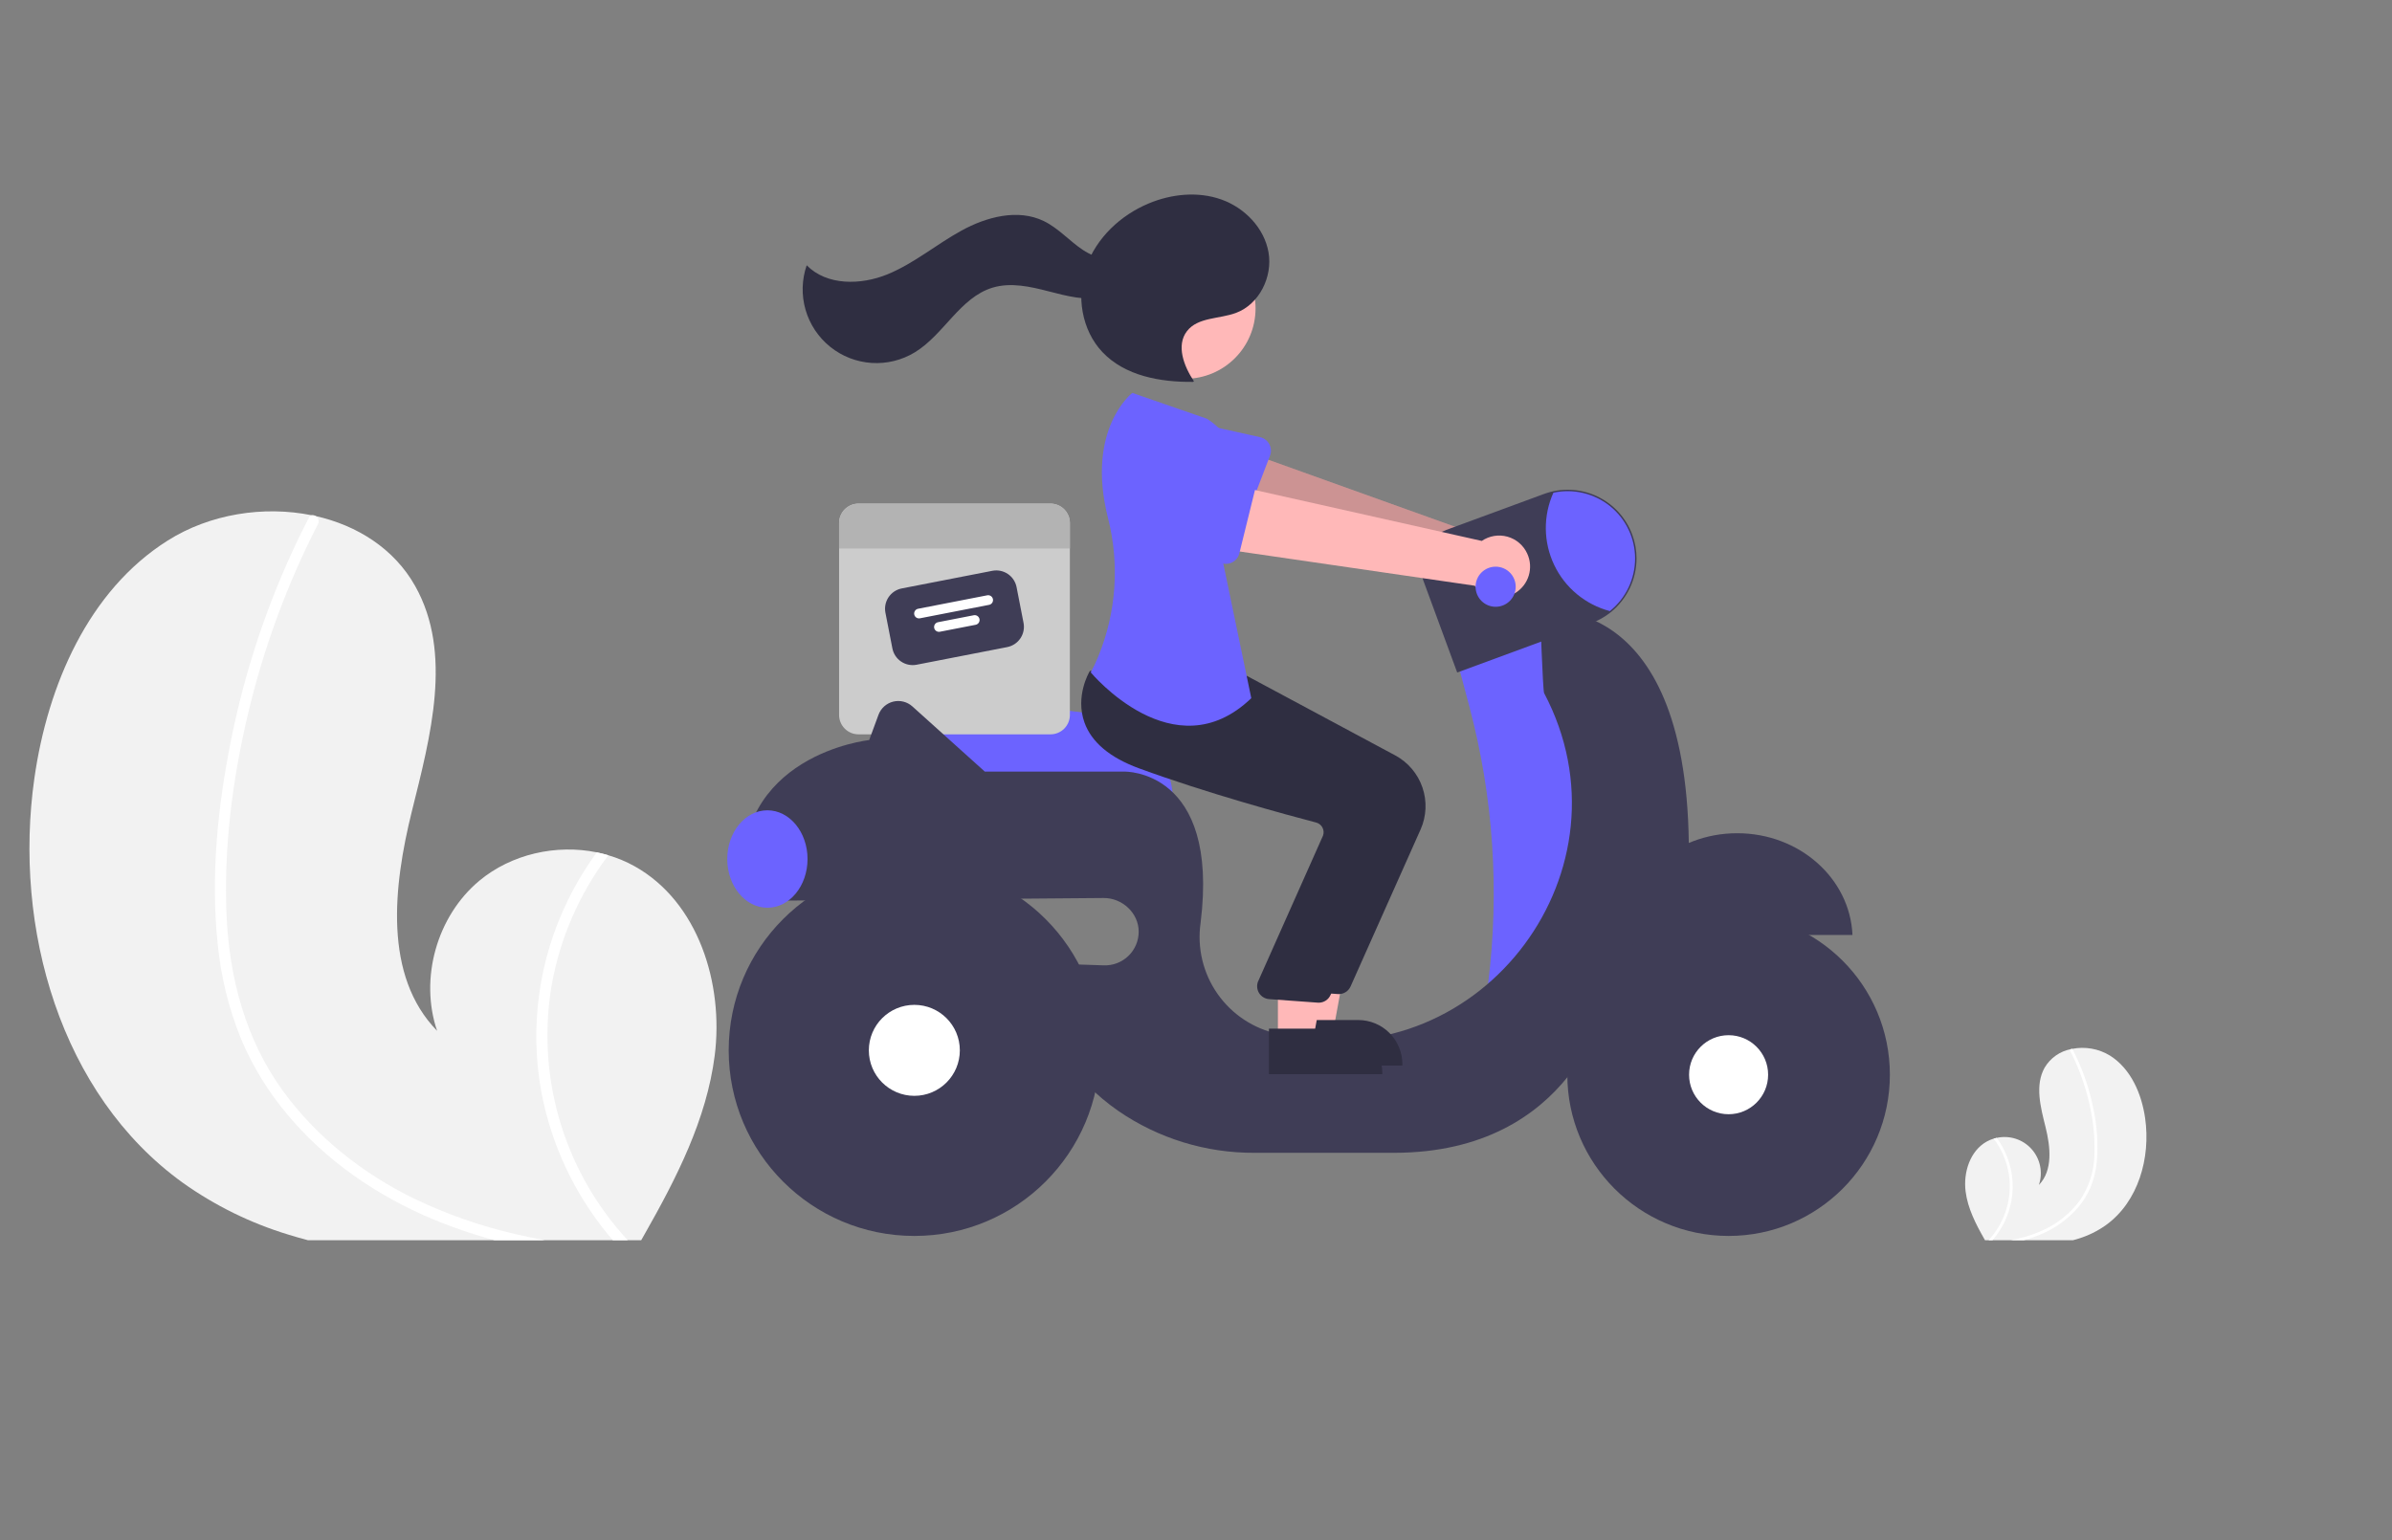 <svg width="295" height="190" viewBox="0 0 295 190" fill="none" xmlns="http://www.w3.org/2000/svg">
<rect x="0" y="0" width="295" height="190" fill="#808080" stroke="none"/>
<g clip-path="url(#clip0_1162_49399)">
<path d="M88.144 130.214C87.136 138.11 83.431 145.334 79.478 152.293C79.347 152.529 79.212 152.763 79.075 153H37.987C37.156 152.784 36.336 152.547 35.519 152.293C30.879 150.88 26.497 148.724 22.546 145.91C7.43 135.02 1.614 114.441 4.241 96.001C5.874 84.545 10.902 72.848 20.693 66.678C25.863 63.414 32.503 62.353 38.454 63.566C38.61 63.594 38.765 63.63 38.924 63.662C44.044 64.814 48.606 67.678 51.201 72.293C55.868 80.585 53.089 90.856 50.794 100.085C48.507 109.314 47.266 120.36 53.906 127.166C51.714 120.713 53.878 113.016 59.114 108.652C63.071 105.361 68.58 104.126 73.605 105.148C74.085 105.251 74.559 105.368 75.026 105.509C76.154 105.839 77.242 106.295 78.268 106.867C86.1 111.241 89.272 121.315 88.144 130.214Z" fill="#F2F2F2"/>
<path d="M63.781 152.293C64.92 152.558 66.062 152.791 67.211 153H60.999C60.185 152.781 59.376 152.547 58.573 152.293C56.809 151.741 55.071 151.108 53.361 150.394C46.501 147.516 40.183 143.195 35.402 137.445C33.064 134.66 31.155 131.541 29.738 128.192C28.201 124.407 27.224 120.417 26.838 116.35C25.972 108.005 26.856 99.431 28.507 91.235C30.211 82.74 32.962 74.489 36.696 66.671C37.145 65.734 37.61 64.803 38.09 63.877C38.123 63.801 38.172 63.733 38.236 63.68C38.299 63.626 38.373 63.587 38.454 63.566C38.617 63.535 38.786 63.569 38.924 63.662C39.09 63.757 39.212 63.912 39.267 64.094C39.322 64.278 39.304 64.474 39.217 64.645C35.367 72.153 32.448 80.104 30.526 88.321C28.645 96.337 27.577 104.724 27.941 112.966C28.288 120.667 30.3 128.241 34.865 134.539C39.034 140.288 44.79 144.821 51.158 147.908C55.189 149.837 59.423 151.307 63.781 152.293Z" fill="white"/>
<path d="M77.416 153H75.584C75.379 152.766 75.181 152.53 74.987 152.293C70.815 147.224 67.988 141.184 66.769 134.733C65.288 126.683 66.44 118.37 70.054 111.025C71.062 108.966 72.25 106.999 73.604 105.148C74.085 105.251 74.559 105.368 75.025 105.509C71.464 110.227 69.069 115.721 68.035 121.541C67.112 126.995 67.419 132.586 68.933 137.906C70.446 143.226 73.128 148.141 76.783 152.293C76.988 152.53 77.2 152.766 77.416 153Z" fill="white"/>
<path d="M242.414 146.986C242.68 149.07 243.658 150.977 244.701 152.813C244.736 152.876 244.771 152.937 244.807 153H255.651C255.87 152.943 256.087 152.881 256.302 152.813C257.527 152.44 258.684 151.872 259.726 151.129C263.716 148.255 265.251 142.824 264.557 137.957C264.126 134.933 262.799 131.846 260.215 130.218C258.812 129.363 257.138 129.07 255.528 129.397C255.487 129.404 255.446 129.414 255.404 129.422C254.734 129.552 254.098 129.822 253.54 130.214C252.982 130.607 252.513 131.113 252.164 131.7C250.932 133.888 251.665 136.599 252.271 139.035C252.875 141.47 253.202 144.386 251.45 146.182C251.707 145.431 251.759 144.625 251.601 143.847C251.443 143.069 251.081 142.347 250.551 141.755C250.022 141.163 249.345 140.723 248.589 140.48C247.833 140.237 247.026 140.199 246.251 140.371C246.124 140.398 245.999 140.429 245.876 140.466C245.578 140.553 245.291 140.674 245.02 140.825C242.953 141.979 242.116 144.638 242.414 146.986Z" fill="#F2F2F2"/>
<path d="M248.845 152.814C248.544 152.884 248.243 152.945 247.939 153H249.579C249.794 152.942 250.007 152.881 250.219 152.814C250.685 152.668 251.143 152.501 251.595 152.312C253.425 151.569 255.051 150.397 256.334 148.895C256.951 148.16 257.455 147.337 257.829 146.453C258.235 145.454 258.493 144.401 258.595 143.328C258.781 141.109 258.632 138.874 258.154 136.699C257.704 134.457 256.978 132.28 255.993 130.216C255.874 129.969 255.752 129.723 255.625 129.479C255.616 129.459 255.603 129.441 255.587 129.427C255.57 129.413 255.55 129.403 255.529 129.397C255.486 129.389 255.441 129.398 255.405 129.422C255.361 129.447 255.329 129.488 255.314 129.537C255.3 129.585 255.305 129.637 255.327 129.682C256.344 131.663 257.114 133.762 257.621 135.93C258.144 138.057 258.373 140.246 258.303 142.435C258.266 144.471 257.631 146.451 256.476 148.128C255.354 149.639 253.877 150.85 252.176 151.656C251.112 152.165 249.995 152.554 248.845 152.814Z" fill="white"/>
<path d="M245.246 153H245.729C245.784 152.938 245.836 152.876 245.887 152.813C246.988 151.475 247.734 149.882 248.056 148.179C248.447 146.054 248.143 143.86 247.189 141.922C246.923 141.379 246.609 140.86 246.252 140.371C246.125 140.398 246 140.429 245.877 140.466C246.817 141.712 247.449 143.161 247.722 144.697C247.965 146.137 247.884 147.612 247.485 149.016C247.086 150.42 246.378 151.718 245.413 152.813C245.359 152.876 245.303 152.938 245.246 153Z" fill="white"/>
<path d="M144.675 99.141H110.737L110.377 88.706C110.361 88.254 110.444 87.803 110.619 87.386C110.794 86.969 111.058 86.594 111.391 86.289C111.725 85.983 112.121 85.753 112.552 85.615C112.983 85.477 113.439 85.434 113.888 85.489L133.638 87.907H133.64C136.568 87.915 139.374 89.083 141.442 91.156C143.51 93.228 144.673 96.036 144.675 98.964V99.141Z" fill="#6C63FF"/>
<path d="M129.549 62.127H105.879C105.565 62.127 105.253 62.189 104.962 62.31C104.671 62.43 104.407 62.607 104.184 62.829C103.962 63.052 103.785 63.316 103.665 63.607C103.544 63.898 103.482 64.21 103.482 64.524V88.195C103.482 88.509 103.544 88.821 103.665 89.112C103.785 89.403 103.962 89.667 104.184 89.89C104.407 90.112 104.671 90.289 104.962 90.409C105.253 90.53 105.565 90.591 105.879 90.591H129.549C129.864 90.591 130.176 90.53 130.467 90.409C130.758 90.289 131.022 90.112 131.245 89.89C131.467 89.667 131.644 89.403 131.764 89.112C131.885 88.821 131.947 88.509 131.946 88.195V64.524C131.947 64.21 131.885 63.898 131.764 63.607C131.644 63.316 131.467 63.052 131.245 62.829C131.022 62.607 130.758 62.43 130.467 62.31C130.176 62.189 129.864 62.127 129.549 62.127Z" fill="#CCCCCC"/>
<path d="M124.218 79.827L113.043 82.003C112.38 82.131 111.693 81.992 111.133 81.614C110.573 81.237 110.186 80.653 110.056 79.99L109.197 75.579C109.069 74.916 109.208 74.229 109.586 73.669C109.963 73.109 110.547 72.722 111.21 72.592L122.386 70.416C123.048 70.287 123.735 70.427 124.295 70.805C124.855 71.182 125.242 71.766 125.372 72.429L126.231 76.84C126.36 77.503 126.22 78.19 125.842 78.75C125.465 79.31 124.881 79.697 124.218 79.827Z" fill="#3F3D56"/>
<path d="M121.983 74.615L113.454 76.276C113.298 76.306 113.136 76.274 113.005 76.185C112.873 76.096 112.782 75.958 112.751 75.802C112.721 75.646 112.754 75.485 112.843 75.353C112.931 75.221 113.069 75.13 113.225 75.1L121.754 73.439C121.91 73.408 122.071 73.441 122.203 73.53C122.335 73.619 122.426 73.756 122.456 73.912C122.487 74.068 122.454 74.23 122.365 74.362C122.276 74.494 122.139 74.585 121.983 74.615Z" fill="white"/>
<path d="M120.324 77.075L115.913 77.934C115.757 77.964 115.595 77.931 115.464 77.842C115.332 77.754 115.241 77.616 115.21 77.46C115.18 77.304 115.213 77.142 115.302 77.011C115.39 76.879 115.528 76.788 115.684 76.757L120.095 75.898C120.173 75.883 120.252 75.883 120.329 75.899C120.406 75.915 120.48 75.946 120.545 75.99C120.61 76.034 120.666 76.09 120.71 76.156C120.753 76.221 120.783 76.295 120.798 76.372C120.813 76.449 120.813 76.529 120.797 76.606C120.782 76.683 120.751 76.756 120.707 76.821C120.663 76.887 120.606 76.943 120.541 76.986C120.475 77.029 120.402 77.06 120.324 77.075Z" fill="white"/>
<path d="M131.946 64.524V67.67H103.482V64.524C103.482 64.21 103.544 63.898 103.665 63.607C103.785 63.316 103.962 63.052 104.184 62.829C104.407 62.607 104.671 62.43 104.962 62.31C105.253 62.189 105.565 62.127 105.879 62.127H129.549C129.864 62.127 130.176 62.189 130.467 62.31C130.758 62.43 131.022 62.607 131.245 62.829C131.467 63.052 131.644 63.316 131.764 63.607C131.885 63.898 131.947 64.21 131.946 64.524Z" fill="#B3B3B3"/>
<path d="M188.787 68.655C188.623 68.125 188.344 67.637 187.971 67.226C187.597 66.815 187.138 66.49 186.626 66.276C186.114 66.061 185.561 65.962 185.006 65.984C184.451 66.006 183.908 66.15 183.415 66.405L150.85 54.721L149.416 62.856L181.877 71.783C182.36 72.583 183.12 73.179 184.013 73.456C184.906 73.734 185.869 73.674 186.721 73.288C187.573 72.903 188.254 72.218 188.634 71.364C189.015 70.51 189.069 69.547 188.787 68.655Z" fill="#FFB8B8"/>
<path opacity="0.2" d="M188.787 68.655C188.623 68.125 188.344 67.637 187.971 67.226C187.597 66.815 187.138 66.49 186.626 66.276C186.114 66.061 185.561 65.962 185.006 65.984C184.451 66.006 183.908 66.15 183.415 66.405L150.85 54.721L149.416 62.856L181.877 71.783C182.36 72.583 183.12 73.179 184.013 73.456C184.906 73.734 185.869 73.674 186.721 73.288C187.573 72.903 188.254 72.218 188.634 71.364C189.015 70.51 189.069 69.547 188.787 68.655Z" fill="black"/>
<path d="M156.629 56.204L153.554 64.237C153.466 64.466 153.331 64.673 153.156 64.844C152.981 65.016 152.772 65.147 152.541 65.231C152.311 65.314 152.066 65.346 151.822 65.326C151.578 65.305 151.341 65.233 151.128 65.113L143.654 60.906C142.488 60.452 141.548 59.553 141.043 58.408C140.538 57.262 140.507 55.963 140.958 54.795C141.409 53.627 142.305 52.685 143.449 52.176C144.593 51.668 145.893 51.633 147.062 52.081L155.408 53.932C155.647 53.985 155.871 54.089 156.066 54.237C156.261 54.385 156.422 54.573 156.538 54.788C156.654 55.004 156.722 55.242 156.738 55.486C156.754 55.73 156.716 55.975 156.629 56.204Z" fill="#6C63FF"/>
<path d="M191.35 76.094L179.682 81.398L181.214 87.165C184.172 98.303 184.957 109.906 183.526 121.34L192.057 123.122L199.129 105.089L196.654 84.58L191.35 76.094Z" fill="#6C63FF"/>
<path d="M214.245 102.79C206.578 102.79 200.331 108.363 200.027 115.342H228.462C228.159 108.363 221.911 102.79 214.245 102.79Z" fill="#3F3D56"/>
<path d="M208.276 103.993C207.877 72.489 189.935 75.387 189.935 75.387C189.935 75.387 190.27 85.193 190.431 85.498C201.865 107.131 182.995 132.492 158.976 127.826C158.523 127.738 158.088 127.649 157.671 127.558C154.627 126.923 151.94 125.152 150.156 122.606C148.372 120.06 147.625 116.93 148.066 113.852C150.432 94.852 138.664 95.188 138.664 95.188H121.456L112.52 87.145C112.204 86.861 111.824 86.659 111.412 86.556C111.001 86.453 110.57 86.453 110.158 86.554C109.746 86.656 109.365 86.858 109.049 87.141C108.733 87.424 108.491 87.78 108.344 88.178L107.194 91.299C107.194 91.299 90.222 93.066 91.636 109.685H96.884C96.871 110.157 96.89 110.63 96.94 111.1L136.101 110.781C138.396 110.762 140.422 112.623 140.432 114.918C140.434 115.477 140.324 116.03 140.107 116.546C139.891 117.061 139.573 117.527 139.172 117.917C138.771 118.306 138.295 118.61 137.774 118.812C137.253 119.013 136.696 119.108 136.138 119.089L129.824 118.879C127.879 127.541 132.653 133.376 137.913 137.044C142.865 140.448 148.741 142.253 154.75 142.215H171.901C194.178 142.215 198.067 123.475 198.067 123.475C209.736 118.525 208.276 103.993 208.276 103.993Z" fill="#3F3D56"/>
<path d="M213.184 152.47C224.169 152.47 233.074 143.565 233.074 132.58C233.074 121.596 224.169 112.691 213.184 112.691C202.2 112.691 193.295 121.596 193.295 132.58C193.295 143.565 202.2 152.47 213.184 152.47Z" fill="#3F3D56"/>
<path d="M213.183 137.455C215.876 137.455 218.058 135.272 218.058 132.58C218.058 129.888 215.876 127.705 213.183 127.705C210.491 127.705 208.309 129.888 208.309 132.58C208.309 135.272 210.491 137.455 213.183 137.455Z" fill="white"/>
<path d="M112.764 152.47C125.409 152.47 135.659 142.219 135.659 129.575C135.659 116.93 125.409 106.68 112.764 106.68C100.12 106.68 89.869 116.93 89.869 129.575C89.869 142.219 100.12 152.47 112.764 152.47Z" fill="#3F3D56"/>
<path d="M112.764 135.186C115.863 135.186 118.375 132.674 118.375 129.574C118.375 126.475 115.863 123.963 112.764 123.963C109.665 123.963 107.152 126.475 107.152 129.574C107.152 132.674 109.665 135.186 112.764 135.186Z" fill="white"/>
<path d="M179.714 82.965L175.516 71.562C175.297 70.968 175.197 70.336 175.223 69.703C175.248 69.07 175.398 68.449 175.663 67.874C175.929 67.299 176.305 66.782 176.77 66.352C177.235 65.923 177.781 65.589 178.375 65.37L190.411 60.939C191.457 60.554 192.568 60.379 193.682 60.423C194.795 60.468 195.889 60.731 196.901 61.198C197.912 61.665 198.822 62.327 199.578 63.146C200.334 63.965 200.921 64.924 201.306 65.97C201.653 66.908 201.831 67.901 201.83 68.902C201.825 70.173 201.538 71.426 200.988 72.572C200.438 73.717 199.64 74.726 198.652 75.525C197.938 76.097 197.135 76.55 196.276 76.864L179.714 82.965Z" fill="#3F3D56"/>
<path d="M201.653 68.902C201.652 70.147 201.372 71.376 200.834 72.498C200.295 73.62 199.512 74.607 198.542 75.387C197.053 74.994 195.668 74.282 194.482 73.3C193.296 72.317 192.338 71.089 191.676 69.699C191.013 68.309 190.66 66.792 190.643 65.252C190.626 63.713 190.944 62.188 191.576 60.784C192.789 60.52 194.045 60.531 195.253 60.816C196.461 61.102 197.59 61.654 198.556 62.433C199.523 63.211 200.303 64.197 200.839 65.316C201.375 66.436 201.653 67.661 201.653 68.902Z" fill="#6C63FF"/>
<path d="M94.642 111.983C97.376 111.983 99.592 109.292 99.592 105.972C99.592 102.653 97.376 99.961 94.642 99.961C91.908 99.961 89.691 102.653 89.691 105.972C89.691 109.292 91.908 111.983 94.642 111.983Z" fill="#6C63FF"/>
<path d="M160.079 127.25H164.414L166.476 116.007L160.078 116.007L160.079 127.25Z" fill="#FFB8B8"/>
<path d="M158.973 125.835L167.51 125.834H167.51C168.224 125.834 168.932 125.975 169.592 126.249C170.252 126.522 170.852 126.923 171.357 127.428C171.862 127.933 172.263 128.533 172.536 129.193C172.81 129.853 172.951 130.56 172.951 131.275V131.452L158.973 131.452L158.973 125.835Z" fill="#2F2E41"/>
<path d="M165.11 122.636C165.059 122.636 165.008 122.633 164.958 122.628L158.958 122.192C158.716 122.169 158.482 122.091 158.274 121.964C158.066 121.837 157.89 121.663 157.76 121.457C157.63 121.251 157.549 121.018 157.523 120.776C157.497 120.534 157.528 120.289 157.611 120.06L165.64 102.021C165.698 101.861 165.721 101.69 165.709 101.519C165.697 101.349 165.65 101.183 165.571 101.032C165.492 100.879 165.381 100.744 165.247 100.637C165.112 100.53 164.956 100.452 164.789 100.41C161.014 99.423 151.327 96.795 142.942 93.72C139.349 92.403 137.087 90.499 136.217 88.062C135.07 84.849 136.767 81.919 136.84 81.796L136.896 81.7L144.787 82.417L153.34 83.144L172.086 93.196C173.656 94.046 174.849 95.456 175.427 97.145C176.005 98.835 175.925 100.68 175.204 102.313L166.562 121.693C166.437 121.973 166.233 122.212 165.975 122.379C165.718 122.546 165.417 122.636 165.11 122.636Z" fill="#2F2E41"/>
<path d="M146.159 46.729C150.955 46.729 154.844 42.841 154.844 38.045C154.844 33.249 150.955 29.36 146.159 29.36C141.363 29.36 137.475 33.249 137.475 38.045C137.475 42.841 141.363 46.729 146.159 46.729Z" fill="#FFB8B8"/>
<path d="M157.602 128.311H161.937L164 117.068L157.602 117.068L157.602 128.311Z" fill="#FFB8B8"/>
<path d="M156.498 126.896L165.035 126.896H165.035C165.75 126.895 166.457 127.036 167.117 127.31C167.777 127.583 168.377 127.984 168.882 128.489C169.388 128.994 169.788 129.594 170.062 130.254C170.335 130.914 170.476 131.621 170.476 132.336V132.513L156.498 132.513L156.498 126.896Z" fill="#2F2E41"/>
<path d="M162.635 123.696C162.585 123.696 162.534 123.694 162.483 123.689L156.484 123.252C156.241 123.23 156.007 123.152 155.799 123.024C155.591 122.897 155.416 122.724 155.286 122.518C155.155 122.312 155.074 122.079 155.049 121.836C155.023 121.594 155.053 121.349 155.137 121.12L163.166 103.082C163.223 102.921 163.246 102.75 163.235 102.58C163.223 102.41 163.175 102.244 163.096 102.092C163.017 101.939 162.907 101.805 162.772 101.698C162.637 101.59 162.481 101.513 162.314 101.47C158.539 100.483 148.852 97.856 140.467 94.781C136.875 93.464 134.612 91.56 133.742 89.123C132.596 85.91 134.292 82.98 134.365 82.857L134.422 82.76L142.312 83.477L150.866 84.205L169.611 94.257C171.182 95.106 172.375 96.516 172.953 98.206C173.53 99.895 173.451 101.74 172.729 103.374L164.087 122.753C163.962 123.034 163.758 123.272 163.501 123.44C163.243 123.607 162.942 123.696 162.635 123.696Z" fill="#2F2E41"/>
<path d="M148.838 51.654L139.645 48.471C139.645 48.471 133.873 52.905 136.646 63.905C138.093 69.581 137.672 75.573 135.444 80.99C135.175 81.661 134.866 82.314 134.518 82.946C134.518 82.946 144.772 95.322 154.319 86.129L150.606 68.272C150.606 68.272 156.44 56.427 148.838 51.654Z" fill="#6C63FF"/>
<path d="M147.238 47.025C146.002 45.175 145.027 42.609 146.387 40.849C147.731 39.111 150.38 39.367 152.438 38.598C155.303 37.527 156.965 34.161 156.447 31.146C155.928 28.131 153.508 25.632 150.625 24.61C147.742 23.587 144.491 23.919 141.668 25.097C138.192 26.547 135.211 29.351 133.96 32.903C132.71 36.455 133.379 40.72 135.972 43.45C138.753 46.378 143.117 47.158 147.154 47.11" fill="#2F2E41"/>
<path d="M139.158 31.243C137.601 32.511 135.224 31.948 133.553 30.835C131.881 29.722 130.524 28.137 128.715 27.265C125.526 25.727 121.67 26.749 118.566 28.453C115.463 30.157 112.711 32.511 109.433 33.848C106.154 35.185 101.971 35.251 99.488 32.726C98.877 34.496 98.827 36.411 99.345 38.211C99.863 40.01 100.923 41.606 102.382 42.781C103.84 43.955 105.625 44.651 107.494 44.774C109.362 44.896 111.223 44.439 112.822 43.465C116.414 41.277 118.399 36.689 122.428 35.481C124.657 34.813 127.051 35.351 129.305 35.934C131.558 36.517 133.908 37.147 136.182 36.651C138.456 36.155 140.583 34.111 140.294 31.802L139.158 31.243Z" fill="#2F2E41"/>
<path d="M188.354 68.302C188.125 67.796 187.789 67.346 187.368 66.984C186.946 66.622 186.451 66.357 185.916 66.207C185.381 66.057 184.82 66.027 184.272 66.117C183.725 66.208 183.203 66.417 182.745 66.731L148.988 59.155L148.568 67.405L181.882 72.258C182.461 72.993 183.288 73.49 184.209 73.655C185.129 73.82 186.078 73.642 186.875 73.154C187.673 72.667 188.264 71.903 188.537 71.009C188.809 70.115 188.744 69.151 188.354 68.302Z" fill="#FFB8B8"/>
<path d="M154.906 59.913L152.846 68.264C152.787 68.502 152.678 68.724 152.526 68.916C152.374 69.107 152.182 69.264 151.964 69.375C151.746 69.486 151.506 69.548 151.261 69.558C151.017 69.568 150.773 69.525 150.547 69.432L142.611 66.18C141.396 65.874 140.353 65.098 139.709 64.023C139.065 62.949 138.875 61.662 139.178 60.447C139.482 59.232 140.255 58.186 141.329 57.54C142.402 56.895 143.688 56.701 144.904 57.002L153.414 57.809C153.658 57.832 153.893 57.908 154.105 58.03C154.317 58.153 154.5 58.319 154.642 58.519C154.783 58.719 154.88 58.946 154.926 59.187C154.972 59.427 154.965 59.675 154.906 59.913Z" fill="#6C63FF"/>
<path d="M184.454 74.856C185.821 74.856 186.929 73.748 186.929 72.381C186.929 71.014 185.821 69.906 184.454 69.906C183.087 69.906 181.979 71.014 181.979 72.381C181.979 73.748 183.087 74.856 184.454 74.856Z" fill="#6C63FF"/>
</g>
<defs>
<clipPath id="clip0_1162_49399">
<rect width="293.126" height="129" fill="white" transform="translate(0.938 24)"/>
</clipPath>
</defs>
</svg>
